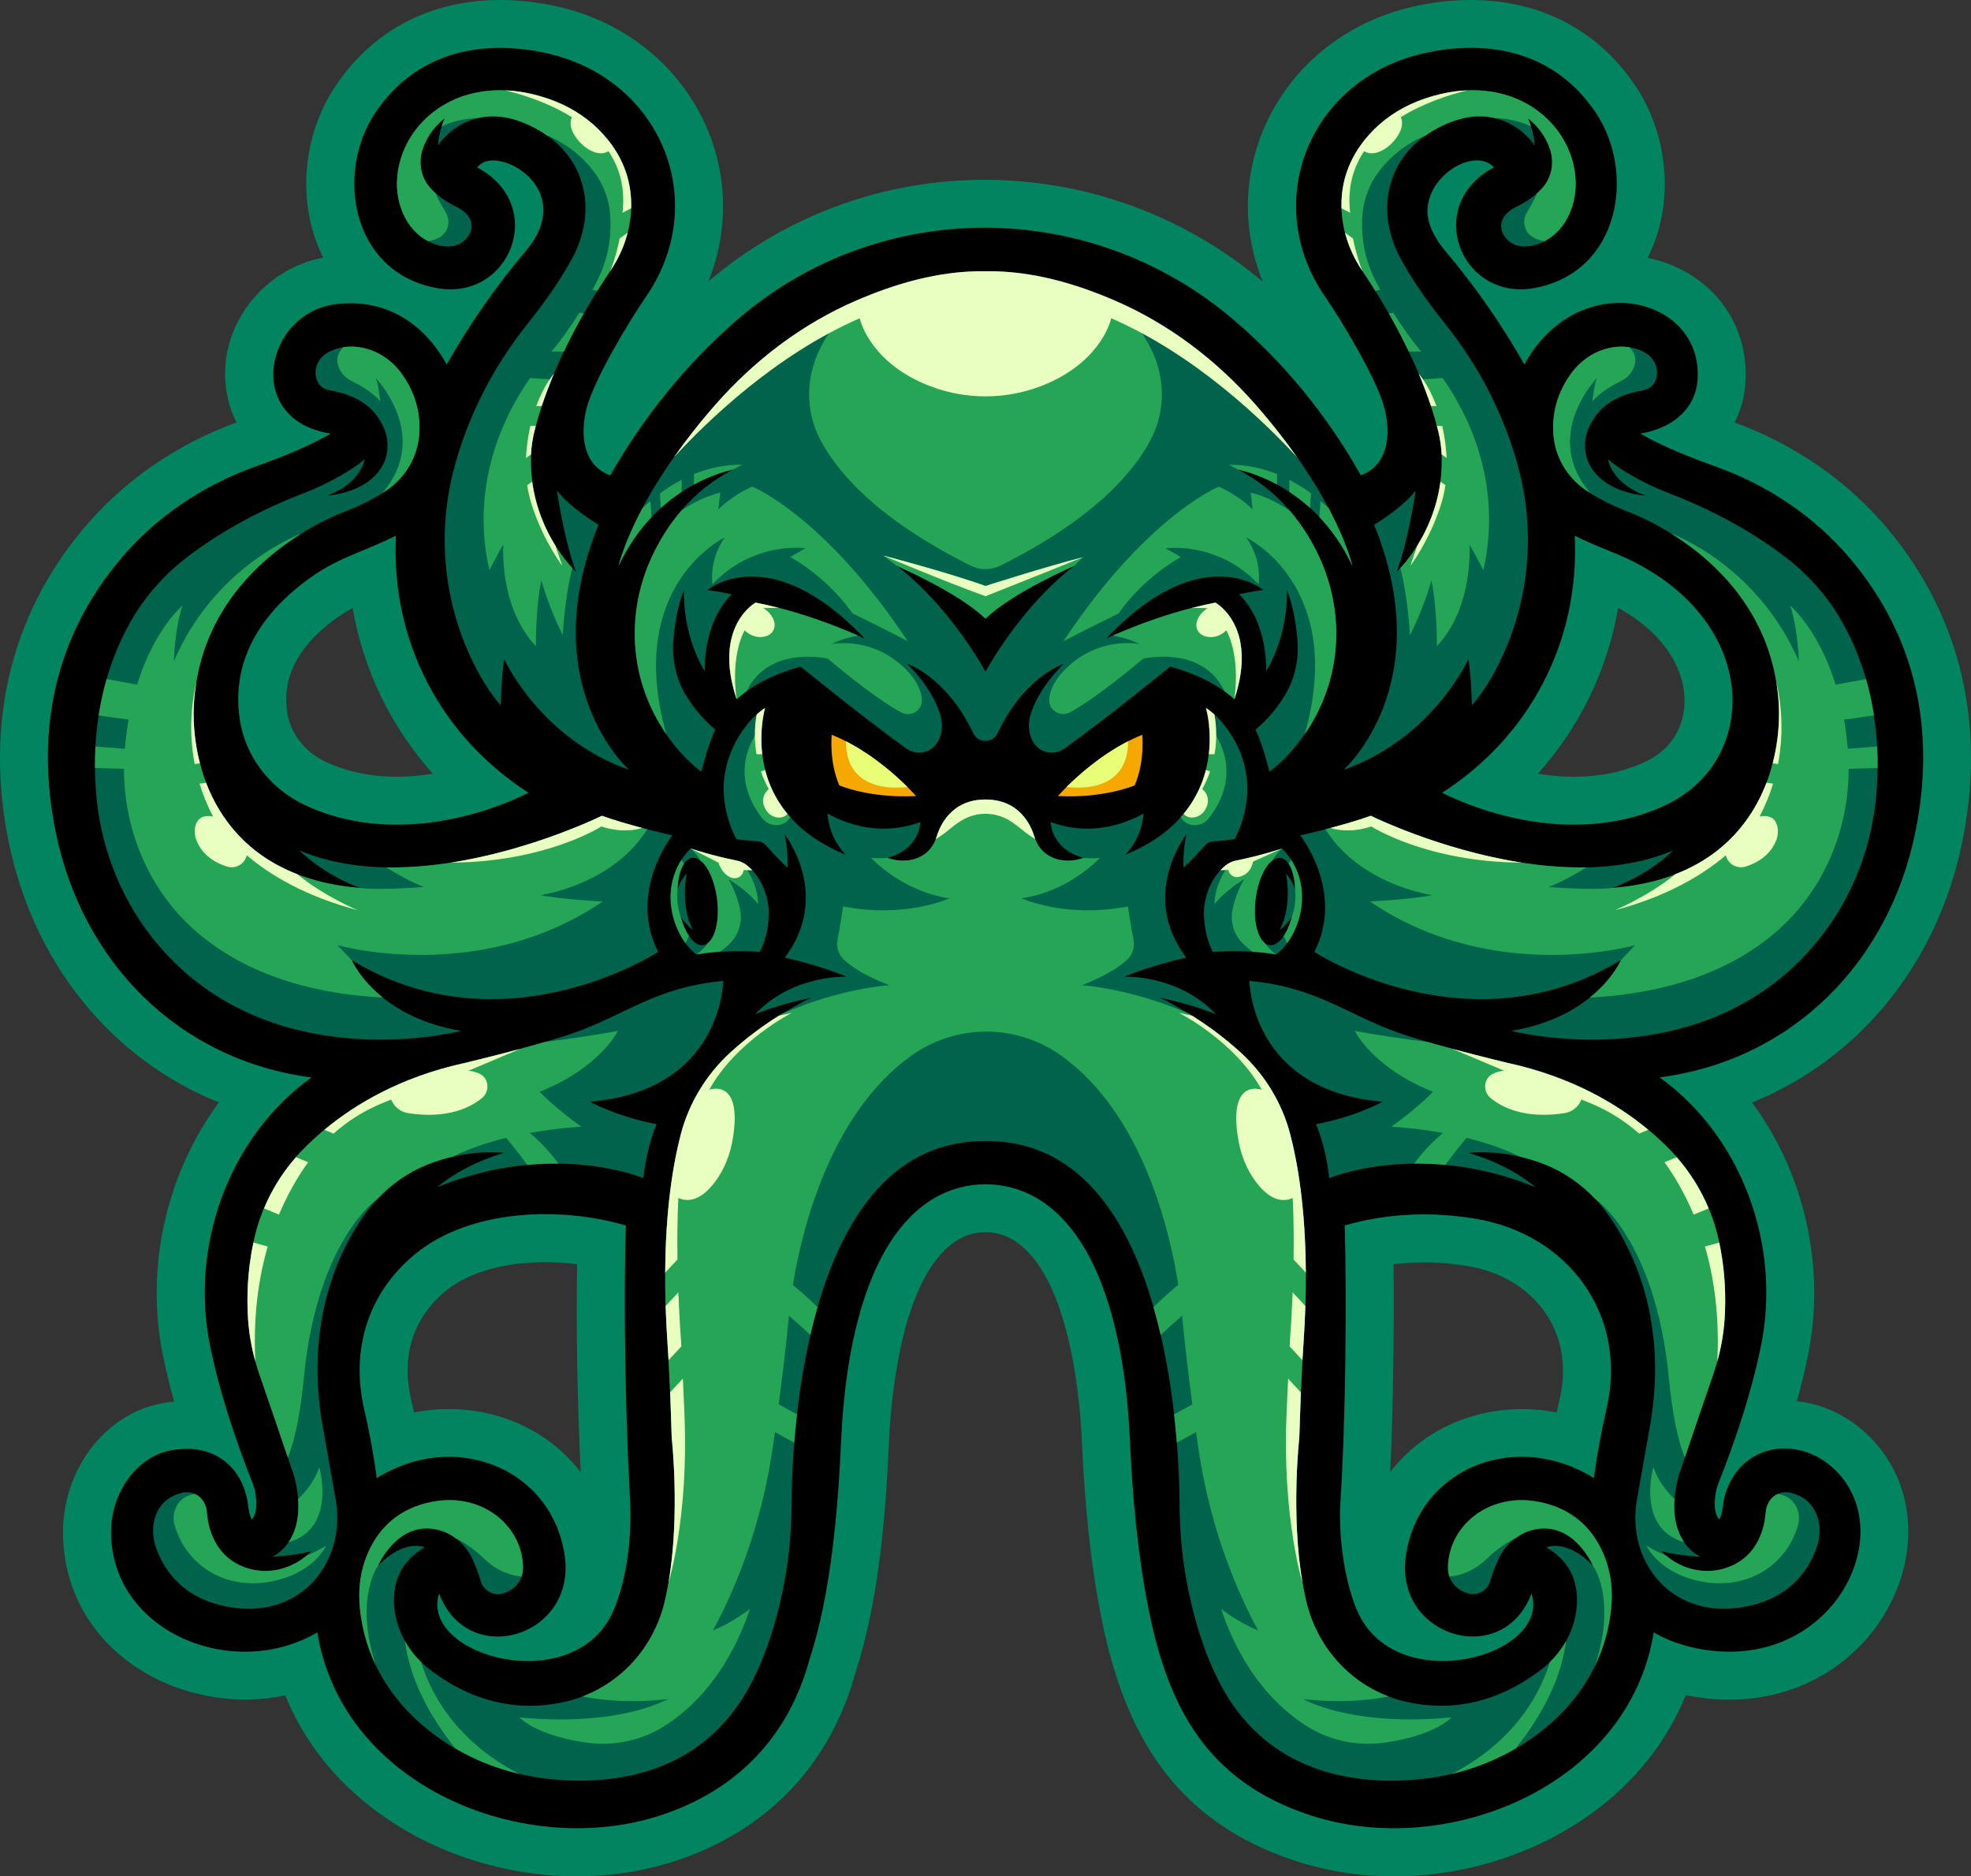 <?xml version="1.0" encoding="UTF-8"?><svg id="uuid-d27eaabf-8e87-4149-9a2d-2aa34b729b08" xmlns="http://www.w3.org/2000/svg" xmlns:xlink="http://www.w3.org/1999/xlink" viewBox="0 0 500 475.88"><rect x="0" y="0" width="500" height="475.88" fill="#333333" stroke="none"/><defs><clipPath id="uuid-c1e121a7-c49f-4c42-954d-ab932f9618f0"><rect x="-2805" y="2195" width="1510" height="510" style="fill:none;"/></clipPath><clipPath id="uuid-df54768d-c831-46e0-854f-061e91c7fdbf"><rect x="-2805" y="1927.23" width="1510" height="848.68" style="fill:none;"/></clipPath><clipPath id="uuid-6889f5fa-1f39-4ed2-9a11-da439c68c0b9"><rect x="-3252.16" y="1410.37" width="2404.33" height="1602.88" style="fill:none;"/></clipPath></defs><path d="M320.33,71.44c-12.1-29.86,6-63.27,39.57-70.07,21.55-4.37,42.21,1.53,54.9,20.29,3.08,4.56,5.24,9.71,6.43,15.08,2.24,10.1,.99,20.24-3.26,28.66,6.65,1.36,12.86,4.64,17.49,9.83,5.49,6.15,7.94,14.03,7.29,22.22-.28,3.57-1.23,6.82-2.71,9.71,14.96,5.46,28.41,14.6,38.69,26.8,19.17,22.76,24.96,50.66,19.06,79.56-6.22,30.48-25.77,54.95-53.33,66.1,13.38,18.1,18.74,41.91,14.17,64.22-.79,3.87-1.73,7.72-2.79,11.54,6.35,.68,12.69,3.47,17.98,8.55,4.31,4.14,7.39,9.28,9,15.04,3.63,12.99-.77,27.09-9.58,36.98-10.28,11.53-25.17,16.51-40.39,14.81-1.75-.2-3.49-.47-5.21-.83-14.83,36.83-61.43,54.34-98.94,42.07-30.45-9.97-43.42-31.9-49.36-61.93-2.9-14.67-4.21-29.71-4.89-44.64-.64-14.15-4.02-43.16-17.68-51.1-4.14-2.41-9.42-2.41-13.56,0-13.66,7.94-17.04,36.95-17.68,51.1-.87,19.31-2.6,40.66-8.6,59.09-6.52,23.41-22.57,39.92-45.65,47.47-37.49,12.27-84.05-5.21-98.91-42-26.59,5.56-56.28-11.42-56.39-41.29-.05-13.74,8.03-27.13,21.24-31.79l.2-.07,.58-.18,.2-.06c2.02-.56,4.01-.93,5.97-1.12-1.07-3.85-2.02-7.74-2.82-11.64-4.57-22.3,.79-46.11,14.17-64.22-27.55-11.14-47.1-35.61-53.32-66.1-5.9-28.9-.11-56.8,19.06-79.56,10.29-12.21,23.74-21.35,38.72-26.81-.86-1.71-1.55-3.55-2.04-5.53-4.17-16.71,7.63-33.2,24.04-36.28-6.84-13.68-5.31-31.06,3.22-43.67C97.89,2.9,118.55-3,140.1,1.37c33.54,6.79,51.64,40.16,39.6,70,40.57-34.55,99.97-34.19,140.63,.07h0ZM109.8,196.23c-10.58-11.82-17.63-26.31-20.35-42.02-2.17,1.19-4.32,2.58-6.45,4.35-6.91,5.72-11.5,12.76-10.16,22.01,.8,5.51,4.55,10.13,9.51,12.52,8.4,4.05,18.08,4.67,27.45,3.14h0Zm37.52,177.2c-.84-17.47-1.19-35.27-.92-52.79-11.51-1.48-24.98-.03-33.36,6.81-8.38,6.84-11.22,16.72-8.81,27.15,.28,1.21,.55,2.43,.81,3.64,16.09-3.19,32.61,2.49,42.28,15.18h0Zm205.35-.08c9.68-12.64,26.16-18.28,42.22-15.1,.26-1.22,.53-2.43,.81-3.65,3.89-16.84-6.63-30.69-23.33-33.49-6.18-1.04-12.6-1.25-18.86-.47,.1,7.95,.06,15.92-.04,23.86-.12,9.58-.32,19.24-.8,28.84h0Zm57.82-219.19c-2.71,15.73-9.76,30.25-20.36,42.08,9.37,1.53,19.05,.91,27.45-3.14,3.77-1.82,6.76-4.69,8.41-8.56,2.25-5.28,1.52-11.25-1-16.29-3.07-6.14-8.49-10.77-14.51-14.09h0Z" style="fill:#008560; fill-rule:evenodd;"/><path d="M154.8,120.58c8.52-14.85,19.24-28.24,32.22-39.47,36.2-31.31,89.58-30.97,125.9-.02,13.09,11.16,23.88,24.51,32.3,39.47,6.99-2.55,7.64-10.49,6.04-16.84-1.89-7.51-10.9-22.36-15.14-28.52-16.68-24.24-3.65-55.88,26.2-61.93,16.63-3.37,32.48,.49,42.41,15.19,10.27,15.18,6.34,40.32-15.18,44.54-18.88,3.7-28.71-20.91-10.55-30.56-5.42-5.78-19.54,3.64-16.44,14.06,.79,2.67,2.34,5.1,4.13,7.21,7.35,8.67,14.39,18.77,20.01,28.73,13.78-24.99,45.6-17.27,43.92,4.03-.62,7.85-7.18,12.36-14.53,13.49,5.94,3.42,12.89,6.13,19.31,8.43,13.16,4.72,25.01,12.68,34.03,23.39,16.84,19.99,21.65,43.83,16.45,69.29-6.7,32.82-30.98,57.75-64.87,62.19,21.05,15.15,30.89,42.84,25.71,68.11-2.44,11.92-6.45,23.84-10.91,35.14-.82,2.08-1.47,7.09,.35,8.85,.94-1.66,.78-3.8,1.35-5.86,3.78-13.57,18.72-15.62,27.9-6.81,16.5,15.84,.22,49.49-31.2,45.97-5.15-.58-10.23-2.03-14.69-4.64-6.34,39.13-52.62,57.67-87.03,46.41-26.39-8.64-36.23-27.51-41.21-52.73-2.76-13.97-4.03-28.63-4.67-42.83-.88-19.4-5.33-50.38-23.71-61.06-7.92-4.6-17.86-4.6-25.78,0-18.38,10.69-22.84,41.66-23.71,61.06-.8,17.61-2.53,39.17-8.09,56.13-5.4,19.67-18.52,33.12-37.79,39.43-34.41,11.26-80.69-7.28-87.03-46.41-21.46,12.56-52.24-.15-52.33-25.38-.03-8.95,5.16-17.47,13.13-20.28l.18-.06c11.51-3.18,20.28,2.89,21.52,13.91,.11,1,.35,2.24,.86,3.16,1.82-1.75,1.17-6.77,.35-8.85-4.47-11.3-8.47-23.22-10.91-35.14-5.18-25.28,4.66-52.96,25.71-68.11-33.88-4.44-58.17-29.37-64.87-62.19-5.2-25.46-.39-49.31,16.45-69.29,9.02-10.71,20.87-18.67,34.03-23.39,6.42-2.3,13.35-5.01,19.31-8.43-22.42-3.42-16.8-30.99,1.79-32.9,12.25-1.26,21.81,4.89,27.6,15.38,5.62-9.95,12.67-20.07,20.01-28.73,12.83-15.13-5.19-25.77-10.92-22.41-.48,.28-.96,.68-1.39,1.14,18.17,9.65,8.33,34.26-10.55,30.56-21.52-4.22-25.44-29.36-15.18-44.54,9.94-14.69,25.78-18.56,42.41-15.19,29.84,6.05,42.88,37.69,26.2,61.93-4.24,6.16-13.25,21.02-15.14,28.52-1.6,6.36-.95,14.31,6.05,16.84h0Zm-20.71,80.5c-22.22-14.29-34.97-38.41-33.65-65.23-9.65,4.85-15.83,5.58-25.2,13.34-10.28,8.51-16.4,19.58-14.44,33.13,1.38,9.51,7.65,17.58,16.26,21.73,17.79,8.57,39.61,5.51,57.03-2.97h0Zm24.69,109.74c-16.4-4.83-39.33-4.31-53.44,7.22-11.99,9.8-16.42,24.36-12.97,39.3,1.31,5.66,2.44,11.67,3.2,17.56,19.51-12.24,44.08-2.86,47.64,19.29,3.37,20.94-24.56,29.39-31.82,9.94-5.09,16.03,34.67,26.88,44.29,4.24,3.49-8.23,4.65-19.2,4.15-28.18-1.14-20.32-1.69-48.54-1.06-69.37h0Zm182.35,0c.58,19.24,.16,51.37-1.06,69.43-.62,8.62,.8,20.22,4.15,28.11,9.62,22.64,49.38,11.8,44.29-4.23-7.24,19.43-35.19,11.01-31.82-9.95,3.56-22.13,28.13-31.54,47.65-19.29,.77-5.89,1.89-11.9,3.2-17.56,5.51-23.83-9.65-44.27-33.16-48.22-10.99-1.84-22.52-1.45-33.24,1.7h0Zm58.34-174.97c1.32,26.82-11.43,50.94-33.65,65.23,17.42,8.48,39.24,11.54,57.03,2.97,24.41-11.77,23.67-48.85-13.54-63.88-3.02-1.22-6.59-2.68-9.84-4.31h0Z"/><path d="M250,170.32c-10.58-18.45-22.53-26.81-22.53-26.81,0,0,15.62,6.7,22.53,13.41,6.92-6.71,22.53-13.41,22.53-13.41,0,0-11.95,8.36-22.53,26.81h0Zm64.09-51.21s19.14,3.31,28.98,24.4c0,0-3.65-17.03-24.49-40.8-9.91-11.31-22.02-20.55-35.83-26.5-9.31-4.01-20.57-7.58-32.75-7.42-12.19-.16-23.44,3.41-32.75,7.42-13.8,5.95-25.92,15.19-35.83,26.5-20.84,23.78-24.49,40.8-24.49,40.8,9.84-21.08,28.98-24.4,28.98-24.4-10.56,5.44-16.78,14.11-20.4,21.77-5.55,11.72-6.04,25.19-.99,37.13,5.11,12.07,13.4,17.7,13.4,17.7,0,0,1.73-7.02,3.56-10.67,0,0-4.18-3.16-7.55-8.82-2.51-4.23-3.53-9.18-3.09-14.08,.34-3.71,1.07-8.5,2.66-12.48,0,0-.58,10.96,5.29,20.57,0,0-.67-12.01,6.83-19.51,0,0-2.79-.67-6.15-1.06,0,0,15.67-13.26,39.89,12.3,0,0-12.88-6.25-27.68-9.13,0,0-10.96,5.96-4.81,24.51,0,0,5.19-5.29,16.24-8.27,0,0,15.26,12.45,26.67,20.69,1.53,1.1,3.52,1.48,5.28,.81,1.39-.53,2.8-1.67,3.52-4.01,.56-1.82,.44-3.78-.14-5.6-.88-2.76-3.02-7.3-8.26-12.55,0,0,9.77,3.01,16.73,17.57,1.23,2.58,4.91,2.58,6.14,0,6.96-14.56,16.73-17.57,16.73-17.57-5.24,5.25-7.38,9.79-8.26,12.55-.58,1.82-.7,3.77-.14,5.6,.72,2.35,2.14,3.48,3.53,4.01,1.76,.67,3.75,.3,5.28-.81,11.42-8.24,26.68-20.69,26.68-20.69,11.05,2.98,16.24,8.27,16.24,8.27,6.15-18.55-4.81-24.51-4.81-24.51-14.8,2.88-27.68,9.13-27.68,9.13,24.22-25.57,39.89-12.3,39.89-12.3-3.36,.38-6.15,1.06-6.15,1.06,7.5,7.5,6.82,19.51,6.82,19.51,5.86-9.61,5.29-20.57,5.29-20.57,1.59,3.97,2.32,8.77,2.65,12.48,.44,4.9-.57,9.85-3.09,14.08-3.37,5.66-7.55,8.82-7.55,8.82,1.83,3.65,3.56,10.67,3.56,10.67,0,0,8.3-5.62,13.4-17.7,5.05-11.94,4.56-25.41-.98-37.13-3.63-7.67-9.84-16.34-20.4-21.77h0Z" style="fill:#00634b;"/><path d="M178.36,239.71c-2.22,.28-4.51-2.79-5.69-7.25,1.49,2.26,3.09,3.4,3.09,3.4-3.32-6.6-1.55-14.27-1.55-14.27-1.21,1.17-1.93,2.77-2.33,4.01,.13-4.41,1.57-7.75,3.73-8.02,2.72-.34,5.55,4.34,6.31,10.45,.76,6.11-.83,11.34-3.55,11.68h0Zm16.48-10.53c-.95-5.4-3.61-8.33-5.32-9.7-.77-.62-1.69-1.03-2.66-1.22-6.38-1.27-11.66-3.06-11.66-3.06-2.08,2.05-3.34,4.34-4.09,6.48-1.7,4.85-1.13,10.19,1.14,14.8,2.01,4.08,4.44,5.58,4.44,5.58,8.36-1.38,16.08-.63,16.08-.63,1.93-3.7,2.24-7.77,2.26-9.87,0-.79-.05-1.59-.18-2.37h0Z" style="fill:#00634b;"/><path d="M170.57,211.87s-10.45-2.3-17.9-4.96c0,0-44.81,22.21-76.72,8.78,0,0,5.86,6.01,15.39,9.51-36.17-2.85-43.54-31.46-42.05-48.24,2.83-31.95,32.14-44.86,37.95-47.11,1.2-.47,2.39-.95,3.57-1.48,3.15-1.43,5.61-2.86,7.51-4.18,4.6-3.2,7.55-8.25,8.02-13.84,.58-6.93-2.03-12.25-4.49-15.62-2.4-3.29-5.89-5.69-9.87-6.5-3.83-.78-6.73,.05-8.63,1.05-2.08,1.09-3.47,3.26-3.28,5.6,.24,3.02,2.21,3.85,3.54,4.1,8.17,1.51,11.23,4.93,13.13,8.25,2.03,3.54,2.17,7.9,0,11.36-4.18,6.67-13.7,7.09-13.7,7.09,8.62-3.15,9.48-9.24,9.48-9.24-1.52,1.36-3.58,2.71-5.62,3.91-3.23,1.89-6.62,3.5-10.11,4.84-13.18,5.05-22.78,11.16-28.87,15.76-5.94,4.48-10.98,10.05-14.67,16.51-8.86,15.51-9.84,31.98-8.85,43.9,1.09,13.16,5.91,25.82,14.04,36.22,28.83,36.88,78.56,23.87,78.56,23.87-21.74-3.6-27.79-17.94-27.79-17.94,38.74,23.41,77.76-2.08,77.76-2.08-7.78-15.27,3.6-29.56,3.6-29.56h0Z" style="fill:#00634b;"/><path d="M183.46,248.79s-.14,27.79-33.78,30.64c0,0,6.56,3.71,16.89,5.7,0,0-2.49,5.42-3.35,13.68,0,0-22.95-9.69-52.3,2.28,0,0,6.13-5.56,16.96-8.69,0,0-8.94-1.24-19.43,2.96-6.67,2.67-12.32,7.36-16.39,13.28-6.25,9.09-14.36,26.32-10.5,51.32,0,0,1.79,10.18,3.59,20.33,.9,5.08,.36,10.35-1.81,15.02-1.62,3.5-4.29,7.12-8.69,9.7-4.14,2.43-8.99,3.32-13.77,2.92-6.67-.56-16.73-3.4-21.12-14.89-.95-2.49-1.24-5.22-.54-7.79,.73-2.67,2.57-5.6,7.02-6.66,1.87-.44,3.88,.21,5.05,1.74,.02,.03,.04,.05,.06,.08,.72,.97,1.1,2.15,1.18,3.35,.18,2.7,1.44,11.16,10.2,13.96,4.01,1.28,8.42,.79,12.13-1.21,1.43-.77,2.9-1.79,4.05-3.08,0,0-3.77,1.08-9.86,1.41,0,0,9.96-4.09,5.53-20.58,0,0-4.83-14.32-8.71-25.54-1.59-4.6-2.61-9.37-2.93-14.22-.37-5.63-.21-13.21,1.81-21.3,1.99-7.98,6.04-15.32,11.74-21.26,7.3-7.6,20.34-17.63,41.02-22.25,0,0,18.53-4.39,27.88-7.66,13.51-4.72,20.92-11.67,38.08-13.24h0Z" style="fill:#00634b;"/><path d="M135.6,109.24c1.58-6.44,6.33-21.45,19.24-40.56,2.58-3.82,4.34-8.17,5-12.74,.88-6.18,.05-14.22-6.72-21.77-3.31-3.7-7.49-6.54-12.09-8.39-5.36-2.14-13.64-4.23-22.3-1.79-8.59,2.42-15.47,9.11-17.47,17.81-.84,3.68-.9,7.97,1.01,12.38,1.71,3.95,5.01,7.1,9.21,8.07,2.56,.6,5.41,.37,7.35-2.41,1.18-1.69,.99-4.02-.44-5.5-.27-.28-.58-.56-.95-.86-.58-.46-1.23-.83-1.9-1.15-1.46-.7-4.63-2.43-6.81-5.19-2.07-2.63-2.56-6.18-1.49-9.35,.78-2.31,2.36-5.27,5.58-7.8,0,0-1.45,3.1-1.73,6.91,0,0,8.76-13.77,25.83-3.75,4.15,2.44,7.61,5.96,9.59,10.34,2.17,4.8,3.37,11.74-.51,20.35,0,0-3.28,7.17-11.7,17.68-4.77,5.95-8.98,12.36-12.33,19.22-2.72,5.57-5.37,12.18-7.17,19.6-3.81,15.75-2.09,32.27,4.86,46.91,1.94,4.08,4.35,8.16,7.34,11.62,0,0,.26-7.89,.91-11.7,0,0,9.03,20.1,31.7,28.1,0,0-24.32-21.43-7.77-62.18,0,0-7-4.11-10.55-8.66,0,0,1.67,11.88,4.78,20.54,0,0-11.95-11.01-11.38-29.35,.07-2.15,.4-4.29,.92-6.39h0Z" style="fill:#00634b;"/><path d="M318.51,228.04c.76-6.11,3.59-10.79,6.31-10.45,2.16,.27,3.6,3.61,3.73,8.02-.41-1.24-1.12-2.84-2.33-4.01,0,0,1.77,7.67-1.55,14.27,0,0,1.6-1.14,3.09-3.4-1.18,4.46-3.47,7.52-5.69,7.25-2.72-.34-4.31-5.57-3.55-11.68h0Zm-13.11,3.52c.02,2.11,.34,6.17,2.26,9.87,0,0,7.72-.75,16.08,.63,0,0,2.43-1.5,4.43-5.58,2.26-4.61,2.84-9.95,1.14-14.8-.75-2.15-2.01-4.44-4.09-6.48,0,0-5.28,1.79-11.66,3.06-.97,.19-1.88,.6-2.65,1.22-1.71,1.37-4.36,4.3-5.32,9.7-.14,.78-.19,1.58-.18,2.37h0Z" style="fill:#00634b;"/><path d="M329.85,211.87s10.45-2.3,17.89-4.96c0,0,44.81,22.21,76.72,8.78,0,0-5.86,6.01-15.39,9.51,36.17-2.85,43.54-31.46,42.05-48.24-2.83-31.95-32.14-44.86-37.95-47.11-1.2-.47-2.39-.95-3.57-1.48-3.15-1.43-5.61-2.86-7.51-4.18-4.6-3.2-7.55-8.26-8.02-13.84-.58-6.93,2.03-12.25,4.49-15.62,2.4-3.29,5.89-5.69,9.87-6.5,3.83-.78,6.73,.05,8.63,1.05,2.08,1.09,3.46,3.26,3.28,5.6-.24,3.02-2.21,3.85-3.54,4.1-8.17,1.51-11.23,4.93-13.13,8.25-2.03,3.54-2.17,7.9-.01,11.36,4.18,6.67,13.7,7.09,13.7,7.09-8.62-3.15-9.48-9.24-9.48-9.24,1.52,1.36,3.58,2.71,5.62,3.91,3.23,1.89,6.62,3.5,10.11,4.84,13.18,5.05,22.78,11.16,28.87,15.76,5.94,4.48,10.98,10.05,14.67,16.51,8.86,15.51,9.84,31.98,8.85,43.9-1.09,13.16-5.91,25.82-14.04,36.22-28.83,36.88-78.56,23.87-78.56,23.87,21.75-3.6,27.79-17.94,27.79-17.94-38.74,23.41-77.76-2.08-77.76-2.08,7.78-15.27-3.6-29.56-3.6-29.56h0Z" style="fill:#00634b;"/><path d="M316.96,248.79s.14,27.79,33.78,30.64c0,0-6.56,3.71-16.89,5.7,0,0,2.49,5.42,3.35,13.68,0,0,22.94-9.69,52.3,2.28,0,0-6.13-5.56-16.96-8.69,0,0,8.93-1.24,19.43,2.96,6.67,2.67,12.32,7.36,16.39,13.28,6.25,9.09,14.36,26.32,10.5,51.32,0,0-1.79,10.18-3.59,20.33-.9,5.08-.36,10.35,1.81,15.02,1.62,3.5,4.3,7.12,8.69,9.7,4.14,2.43,8.99,3.32,13.77,2.92,6.67-.56,16.73-3.4,21.12-14.89,.95-2.49,1.24-5.22,.54-7.79-.73-2.67-2.57-5.6-7.02-6.66-1.87-.44-3.87,.21-5.05,1.74l-.06,.08c-.72,.97-1.1,2.15-1.18,3.35-.18,2.7-1.44,11.16-10.2,13.96-4.01,1.28-8.42,.79-12.12-1.21-1.43-.77-2.9-1.79-4.05-3.08,0,0,3.77,1.08,9.86,1.41,0,0-9.96-4.09-5.53-20.58,0,0,4.83-14.32,8.71-25.54,1.59-4.6,2.61-9.37,2.93-14.22,.37-5.63,.21-13.21-1.81-21.3-1.99-7.98-6.04-15.32-11.74-21.26-7.3-7.6-20.34-17.63-41.02-22.25,0,0-18.53-4.39-27.88-7.66-13.51-4.72-20.92-11.67-38.08-13.24h0Z" style="fill:#00634b;"/><path d="M364.82,109.24c-1.59-6.44-6.33-21.45-19.24-40.56-2.58-3.82-4.34-8.17-5-12.74-.88-6.18-.05-14.22,6.72-21.77,3.31-3.7,7.49-6.54,12.09-8.39,5.36-2.14,13.64-4.23,22.3-1.79,8.59,2.42,15.47,9.11,17.47,17.81,.84,3.68,.9,7.97-1.01,12.38-1.71,3.95-5.01,7.1-9.21,8.07-2.56,.6-5.41,.37-7.35-2.41-1.18-1.69-.99-4.02,.44-5.5,.27-.28,.58-.56,.95-.86,.58-.46,1.23-.83,1.9-1.15,1.46-.7,4.63-2.43,6.81-5.19,2.07-2.63,2.56-6.18,1.49-9.35-.78-2.31-2.36-5.27-5.58-7.8,0,0,1.45,3.1,1.73,6.91,0,0-8.76-13.77-25.83-3.75-4.15,2.44-7.61,5.96-9.59,10.34-2.17,4.8-3.37,11.74,.51,20.35,0,0,3.28,7.17,11.7,17.68,4.77,5.95,8.98,12.36,12.33,19.22,2.72,5.57,5.37,12.18,7.17,19.6,3.81,15.75,2.09,32.27-4.86,46.91-1.93,4.08-4.35,8.16-7.34,11.62,0,0-.26-7.89-.91-11.7,0,0-9.03,20.1-31.7,28.1,0,0,24.32-21.43,7.77-62.18,0,0,7-4.11,10.55-8.66,0,0-1.67,11.88-4.78,20.54,0,0,11.95-11.01,11.38-29.35-.07-2.15-.4-4.29-.91-6.39h0Z" style="fill:#00634b;"/><path d="M406.93,394.52c-4.17-10.25-12.42-13.22-18.62-13.92-6.28-.7-12.66,1.45-16.83,6.21-3.55,4.06-4.13,8.42-4.16,10.62-.01,.92,.1,1.85,.45,2.7,.94,2.32,2.82,3.46,4.66,4.01,2.41,.72,4.92-.73,5.61-3.14,.58-2.03,1.34-3.92,2.06-5.5,1.7-3.73,4.93-6.62,8.93-7.54,10.19-2.35,15.06,9.14,15.06,9.14-6.71-6.99-11.83-4.66-11.83-4.66,6.86,3.96,8.2,10.01,7.7,15.3-.59,6.28-4.03,11.91-9.04,15.74-13.13,10.02-25.67,10.26-34.99,7.95-12.26-3.04-21.59-12.84-24.53-25.13-4.43-18.48-1.81-41.62-1.81-41.62,.36-11.37,.59-17.03,1.09-24.34,1.73-25.67-.78-42.59-3.38-52.6-2.08-8.02-6.49-15.22-12.6-20.81-9.97-9.11-20.52-13.89-20.52-13.89,9.37,1.96,14.28,4.22,14.28,4.22-9.55-10.18-23.28-9.55-23.28-9.55,8.18-3.27,15.74-4.83,15.74-4.83-12.07-16.09,.1-31.32,.1-31.32-1.05,4.02-.77,8.52-.77,8.52,1.64-1.5,4.34-4.43,5.62-5.83,.45-.5,1.08-.8,1.75-.85,2.83-.21,5.57-.55,5.57-.55,1.89-3.52,2.73-7.08,3.07-10.04,.54-4.61-.29-9.3-2.29-13.48-3.41-7.13-8.07-9.77-8.07-9.77,0,0,7.75,25.67-20.5,37.26,0,0,4.22-3.83,4.7-10.54,0,0-10.73,6.99-23.56,2.2,0,0,0,6.87,8.33,9.09,0,0-5.22,2.11-9.45-.98-1.45-1.06-2.49-2.62-3-4.35-.84-2.8-3.72-9.46-12.41-9.46s-11.57,6.66-12.41,9.46c-.52,1.73-1.55,3.29-3.01,4.35-4.23,3.09-9.45,.98-9.45,.98,8.33-2.22,8.33-9.09,8.33-9.09-12.84,4.79-23.56-2.2-23.56-2.2,.48,6.71,4.7,10.54,4.7,10.54-28.25-11.59-20.5-37.26-20.5-37.26,0,0-4.66,2.63-8.07,9.77-2,4.19-2.82,8.87-2.29,13.48,.34,2.96,1.19,6.52,3.07,10.04,0,0,2.74,.34,5.57,.55,.67,.05,1.29,.35,1.75,.85,1.27,1.4,3.98,4.33,5.62,5.83,0,0,.29-4.5-.77-8.52,0,0,12.17,15.23,.1,31.32,0,0,7.55,1.55,15.73,4.83,0,0-13.73-.64-23.28,9.55,0,0,4.91-2.26,14.28-4.22,0,0-10.56,4.78-20.52,13.89-6.11,5.59-10.52,12.8-12.6,20.81-2.6,10.01-5.11,26.93-3.38,52.6,.49,7.31,.73,12.97,1.09,24.34,0,0,2.62,23.14-1.81,41.62-2.94,12.29-12.27,22.08-24.53,25.13-9.32,2.31-21.86,2.07-34.99-7.95-5.01-3.82-8.44-9.46-9.04-15.74-.5-5.28,.84-11.34,7.7-15.3,0,0-5.12-2.33-11.83,4.66,0,0,4.88-11.48,15.06-9.14,4,.92,7.23,3.81,8.93,7.54,.72,1.57,1.47,3.46,2.05,5.5,.69,2.41,3.21,3.86,5.62,3.14,1.84-.55,3.72-1.69,4.66-4.01,.35-.85,.46-1.78,.45-2.7-.03-2.2-.61-6.56-4.16-10.62-4.16-4.76-10.54-6.91-16.83-6.21-6.2,.69-14.45,3.67-18.62,13.92-1.52,3.75-2.12,7.83-1.88,11.87,.48,8.14,3.83,22.96,20.28,34.5,8.19,5.75,17.79,9.22,27.75,10.29,15.71,1.69,40.3-.44,52.47-26.5,0,0,5.49-10.59,7.99-27.62,.77-5.24,1.1-10.53,1.13-15.83,.1-16.29,3.03-92.19,49.21-91.83,46.17-.36,49.11,75.54,49.21,91.83,.03,5.3,.36,10.59,1.13,15.83,2.5,17.03,7.99,27.62,7.99,27.62,12.17,26.06,36.76,28.19,52.47,26.5,9.95-1.07,19.55-4.54,27.75-10.29,16.45-11.54,19.79-26.36,20.28-34.5,.24-4.04-.36-8.12-1.88-11.87h0Z" style="fill:#00634b;"/><path d="M212.91,199.18s7.57,3.33,19.47,2.72c0,0-9.28-10.7-21.39-15.54,0,0-.71,6.76,1.92,12.81h0Z" style="fill:#f5a800;"/><path d="M287.85,199.18s-7.57,3.33-19.47,2.72c0,0,9.28-10.7,21.39-15.54,0,0,.71,6.76-1.92,12.81h0Z" style="fill:#f5a800;"/><path d="M214.6,188.01c-.01,12.29,11.45,12.08,15.59,11.59-2.94-2.93-8.62-8.03-15.59-11.59h0Z" style="fill:#e9fe77;"/><path d="M286.16,188.01c.01,12.29-11.45,12.08-15.59,11.59,2.94-2.93,8.62-8.03,15.59-11.59h0Z" style="fill:#e9fe77;"/><path d="M142.75,161.06s.51-9.63,2.44-16.98c-2.75-2.96-10.98-13.15-10.5-28.45,.07-2.15,.4-4.29,.92-6.39,.69-2.82,1.99-7.28,4.32-13.01l-5.47-.35c-6.33,9.05-15.32,26.63-10.32,48.73,0,0,2.5-4.88,3.55-6.48,0,0-1.22,15.68,8.25,25.76,0,0-.11-9.64,1.39-16.67,0,0,1.83,6.76,5.43,13.85h0Z" style="fill:#24a656;"/><path d="M108.56,61.17c1.04-.13,2.17-.46,3.23-1.16,1.89-1.26,2.49-3.76,1.47-5.78-.23-.46-.5-.95-.82-1.46-.78-1.25-1.42-2.55-1.93-3.73-.63-.56-1.24-1.19-1.79-1.89-2.07-2.63-2.56-6.18-1.49-9.35,.78-2.31,2.36-5.27,5.58-7.8,0,0-.37,.79-.77,2.06,1.58-.76,4.81-2,9.07-2.09,4.06-.99,9.33-.61,15.8,3.19,.66,.39,1.29,.81,1.91,1.25h.03s6.76,2.42,11.79,9.1c2.42,3.21,3.88,7.05,4.16,11.06,.13,1.8,.13,3.98-.17,6.46-.42,3.55-1.53,6.98-3.14,10.17-.36,.71-.77,1.5-1.22,2.34l1.26,.22c1.04-1.67,2.13-3.36,3.3-5.09,2.58-3.82,4.34-8.17,5-12.74,.88-6.18,.05-14.22-6.72-21.77-3.31-3.7-7.49-6.54-12.09-8.39-5.36-2.14-13.64-4.23-22.3-1.79-8.59,2.42-15.47,9.11-17.47,17.81-.84,3.68-.9,7.97,1.01,12.38,1.29,2.98,3.49,5.51,6.3,6.98h0Z" style="fill:#24a656;"/><path d="M146.96,79.3c-1.98,3.2-4.36,6.66-7.08,9.87,0,0,1.61-.03,3.16-.01,1.43-3.01,3.1-6.23,5.06-9.67l-1.14-.2h0Z" style="fill:#24a656;"/><path d="M152.9,228.65s-11.34-.61-15.75-1.64c0,0,18.11-2.47,27.04-16.68-3.51-.9-7.87-2.12-11.51-3.42,0,0-27.46,13.61-54.7,13.08,2.61,1.62,6.22,3.69,9.58,4.97,0,0-10.82,.89-16.22,.24-36.17-2.85-43.54-31.46-42.05-48.24,1.95-21.97,16.41-34.93,27.15-41.62-.02,0-21.81,7.85-32.35,32.4,0,0,.23-8.34,2.2-14.14,0,0-7.11,5.87-11.52,20.04l-7.72-1.41c-.9,3.12-1.55,6.21-2.01,9.23l7.59,1.06c-.41,2.31-.73,4.77-.96,7.39l-7.45-.57c-.1,1.86-.13,3.67-.12,5.43l7.36,.23c0,15.8,6.47,31.09,18.54,41.46,9.75,8.38,24.61,15.35,47.12,16.55-5.89-4.73-7.92-9.52-7.92-9.52l-3.58-3.77s35.92,10.28,67.28-11.08h0Z" style="fill:#24a656;"/><path d="M85.77,92.71c.51,1.75,1.82,3.13,3.45,3.93,1.96,.96,5.18,2.77,7.25,5.14,0,0-.46-4.28-1.16-5.91,0,0,14.17,14.59,1.7,29.16,.46-.29,.9-.58,1.31-.87,4.6-3.2,7.55-8.25,8.02-13.84,.58-6.93-2.03-12.25-4.49-15.62-2.4-3.29-5.89-5.69-9.87-6.5-1.84-.38-3.46-.37-4.86-.16-1.11,1.03-1.96,2.55-1.34,4.66h0Z" style="fill:#24a656;"/><path d="M117.5,269.68c-20.68,4.62-33.71,14.65-41.02,22.25-5.7,5.93-9.75,13.27-11.74,21.26-2.02,8.1-2.18,15.67-1.81,21.3,.32,4.85,1.34,9.63,2.93,14.22,2.51,7.26,5.42,15.82,7.16,20.96,2.7-6.83,3.6-15.74,4.14-20.98,3.52-34.38,18.51-44.54,18.51-44.54h0c3.57-3.8,7.9-6.84,12.78-8.8,2.25-.9,4.41-1.54,6.44-2,4.2-2.1,8.95-3.64,13.5-4.75,2,2.32,4.18,5.21,5.36,6.84,2.81-.26,5.46-.35,7.95-.32-2.77-3.74-5.81-6.53-7.28-7.78,7.37-1.32,13.07-1.57,13.07-1.57-6.87-4.89-10.58-8.86-10.58-8.86,15.47-6.21,19.83-15.47,19.83-15.47-4.71,.95-11.98,1.99-18.54,2.84-9.41,2.73-20.71,5.41-20.71,5.41h0Z" style="fill:#24a656;"/><path d="M74.84,396.52c-3.71,2-8.11,2.49-12.13,1.21-8.76-2.79-10.02-11.26-10.2-13.96-.08-1.2-.46-2.38-1.18-3.35-.02-.03-.04-.05-.06-.08-.49-.64-1.13-1.11-1.83-1.43-2.33,.31-3.69,1.52-4.48,2.8-.98,1.59-1.15,3.57-.6,5.35,1.69,5.53,4.97,8.99,8.24,11.15,4.62,3.04,10.3,3.94,15.75,2.98,11.3-1.99,14.38-9.18,14.38-9.18-1.71,1.07-3.4,1.88-4.92,2.49-.93,.8-1.95,1.48-2.96,2.03h0Z" style="fill:#24a656;"/><path d="M80.99,372.1c-1.22,3.58-3.42,6.26-5.37,8.08,.41,5.22-.89,8.72-2.44,10.98,12.33-3.56,7.81-19.05,7.81-19.05h0Z" style="fill:#24a656;"/><path d="M186.86,218.26c-6.38-1.27-11.66-3.06-11.66-3.06,0,0,1.32,1.09,2.44,3.02,1.97,1.47,3.7,5.24,4.27,9.81,.63,5.04-.35,9.47-2.23,11.06-.68,.92-1.68,2.04-3,2.96,2.06-.34,4.08-.55,5.96-.67,.78-.54,1.69-1.26,2.59-2.18,2.26-2.29,3.19-5.59,2.48-8.73-.5-2.2-1.38-4.95-2.9-7.49,0,0,4.89,2.88,7.52,6.38,0,0,.19-5.45-4.3-10.76-.38-.15-.77-.28-1.17-.36h0Z" style="fill:#24a656;"/><path d="M173.89,239.23c.28-.61,.63-1.31,.9-1.82-.86-1.26-1.6-2.96-2.12-4.94-1.27-3.46-.79-6.86-.79-6.86,.08-2.77,.68-5.12,1.65-6.55-.26-.38-.49-.71-.67-.96-.77,1.2-1.34,2.41-1.75,3.59-1.7,4.85-1.13,10.19,1.14,14.8,.54,1.09,1.11,2,1.65,2.74h0Z" style="fill:#24a656;"/><path d="M357.68,161.06s-.51-9.63-2.44-16.98c2.75-2.96,10.98-13.15,10.5-28.45-.07-2.15-.4-4.29-.91-6.39-.69-2.82-1.99-7.28-4.32-13.01l5.47-.35c6.33,9.05,15.32,26.63,10.32,48.73,0,0-2.5-4.88-3.55-6.48,0,0,1.22,15.68-8.25,25.76,0,0,.11-9.64-1.38-16.67,0,0-1.83,6.76-5.43,13.85h0Z" style="fill:#24a656;"/><path d="M391.86,61.17c-1.04-.13-2.17-.46-3.23-1.16-1.89-1.26-2.49-3.76-1.47-5.78,.23-.46,.5-.95,.82-1.46,.78-1.25,1.42-2.55,1.93-3.73,.63-.56,1.24-1.19,1.79-1.89,2.07-2.63,2.56-6.18,1.49-9.35-.78-2.31-2.36-5.27-5.58-7.8,0,0,.37,.79,.77,2.06-1.58-.76-4.81-2-9.07-2.09-4.06-.99-9.33-.61-15.8,3.19-.66,.39-1.29,.81-1.91,1.25h-.03s-6.76,2.42-11.79,9.1c-2.42,3.21-3.88,7.05-4.16,11.06-.13,1.8-.12,3.98,.17,6.46,.42,3.55,1.53,6.98,3.14,10.17,.36,.71,.77,1.5,1.22,2.34l-1.26,.22c-1.04-1.67-2.13-3.36-3.3-5.09-2.58-3.82-4.34-8.17-5-12.74-.88-6.18-.05-14.22,6.72-21.77,3.31-3.7,7.49-6.54,12.09-8.39,5.36-2.14,13.64-4.23,22.3-1.79,8.59,2.42,15.47,9.11,17.47,17.81,.84,3.68,.9,7.97-1.01,12.38-1.29,2.98-3.49,5.51-6.3,6.98h0Z" style="fill:#24a656;"/><path d="M353.46,79.3c1.98,3.2,4.36,6.66,7.08,9.87,0,0-1.61-.03-3.17-.01-1.43-3.01-3.1-6.23-5.06-9.67l1.14-.2h0Z" style="fill:#24a656;"/><path d="M347.52,228.65s11.34-.61,15.75-1.64c0,0-18.11-2.47-27.04-16.68,3.51-.9,7.87-2.12,11.51-3.42,0,0,27.46,13.61,54.7,13.08-2.61,1.62-6.22,3.69-9.58,4.97,0,0,10.82,.89,16.22,.24,36.17-2.85,43.54-31.46,42.05-48.24-1.95-21.97-16.41-34.93-27.15-41.62,.02,0,21.81,7.85,32.35,32.4,0,0-.23-8.34-2.2-14.14,0,0,7.11,5.87,11.52,20.04l7.72-1.41c.9,3.12,1.55,6.21,2.01,9.23l-7.59,1.06c.41,2.31,.73,4.77,.96,7.39l7.45-.57c.1,1.86,.13,3.67,.12,5.43l-7.36,.23c0,15.8-6.47,31.09-18.54,41.46-9.75,8.38-24.61,15.35-47.12,16.55,5.89-4.73,7.92-9.52,7.92-9.52l3.58-3.77s-35.92,10.28-67.28-11.08h0Z" style="fill:#24a656;"/><path d="M414.65,92.71c-.51,1.75-1.82,3.13-3.45,3.93-1.96,.96-5.18,2.77-7.25,5.14,0,0,.46-4.28,1.16-5.91,0,0-14.17,14.59-1.7,29.16-.46-.29-.9-.58-1.31-.86-4.6-3.2-7.55-8.26-8.02-13.84-.58-6.93,2.03-12.25,4.49-15.62,2.4-3.29,5.89-5.69,9.87-6.5,1.84-.38,3.46-.37,4.86-.16,1.11,1.03,1.96,2.55,1.34,4.66h0Z" style="fill:#24a656;"/><path d="M382.92,269.68c20.68,4.62,33.71,14.65,41.02,22.25,5.7,5.93,9.75,13.27,11.74,21.26,2.02,8.1,2.18,15.67,1.81,21.3-.32,4.85-1.34,9.63-2.93,14.22-2.51,7.26-5.42,15.82-7.16,20.96-2.7-6.83-3.6-15.74-4.14-20.98-3.52-34.38-18.51-44.54-18.51-44.54h0c-3.57-3.8-7.9-6.84-12.78-8.8-2.24-.9-4.41-1.54-6.44-2-4.2-2.1-8.95-3.64-13.5-4.75-2,2.32-4.18,5.21-5.36,6.84-2.81-.26-5.46-.35-7.95-.32,2.77-3.74,5.81-6.53,7.28-7.78-7.37-1.32-13.07-1.57-13.07-1.57,6.88-4.89,10.58-8.86,10.58-8.86-15.47-6.21-19.83-15.47-19.83-15.47,4.71,.95,11.98,1.99,18.54,2.84,9.41,2.73,20.71,5.41,20.71,5.41h0Z" style="fill:#24a656;"/><path d="M425.58,396.52c3.7,2,8.11,2.49,12.12,1.21,8.76-2.79,10.02-11.26,10.2-13.96,.08-1.2,.46-2.38,1.18-3.35l.06-.08c.49-.64,1.13-1.11,1.83-1.43,2.33,.31,3.69,1.52,4.48,2.8,.98,1.59,1.15,3.57,.6,5.35-1.69,5.53-4.97,8.99-8.24,11.15-4.62,3.04-10.3,3.94-15.74,2.98-11.3-1.99-14.38-9.18-14.38-9.18,1.71,1.07,3.4,1.88,4.92,2.49,.92,.8,1.95,1.48,2.96,2.03h0Z" style="fill:#24a656;"/><path d="M419.43,372.1c1.22,3.58,3.42,6.26,5.37,8.08-.41,5.22,.89,8.72,2.44,10.98-12.33-3.56-7.81-19.05-7.81-19.05h0Z" style="fill:#24a656;"/><path d="M313.56,218.26c6.38-1.27,11.66-3.06,11.66-3.06,0,0-1.32,1.09-2.44,3.02-1.97,1.47-3.7,5.24-4.27,9.81-.63,5.04,.34,9.47,2.23,11.06,.68,.92,1.68,2.04,3,2.96-2.06-.34-4.08-.55-5.96-.67-.78-.54-1.69-1.26-2.59-2.18-2.26-2.29-3.19-5.59-2.48-8.73,.5-2.2,1.38-4.95,2.9-7.49,0,0-4.89,2.88-7.52,6.38,0,0-.19-5.45,4.3-10.76,.38-.15,.77-.28,1.17-.36h0Z" style="fill:#24a656;"/><path d="M326.53,239.23c-.28-.61-.63-1.31-.9-1.82,.86-1.26,1.6-2.96,2.12-4.94,1.27-3.46,.79-6.86,.79-6.86-.08-2.77-.68-5.12-1.65-6.55,.26-.38,.49-.71,.67-.96,.77,1.2,1.33,2.41,1.75,3.59,1.7,4.85,1.13,10.19-1.14,14.8-.54,1.09-1.11,2-1.65,2.74h0Z" style="fill:#24a656;"/><path d="M292,88.51c-2.3-4.63-4.74-7.29-4.74-7.29l-24.48-7.95-44.06,4.61-5.99,3.33s-2.44,2.65-4.74,7.29c-3.57,7.19-3.7,15.63-.03,22.77,4.45,8.64,14.73,20.42,38.25,32.19,2.38,1.19,5.2,1.19,7.58,0,23.52-11.78,33.8-23.55,38.25-32.19,3.67-7.14,3.54-15.57-.03-22.77h0Z" style="fill:#24a656;"/><path d="M250,148.62c-9.98-3.57-25.92-7.71-25.92-7.71l3.38,2.6s15.62,6.7,22.53,13.41c6.92-6.71,22.53-13.41,22.53-13.41l2.24-2.2c-9.09,2.3-24.77,7.31-24.77,7.31h0Z" style="fill:#24a656;"/><path d="M308.33,152.84c-11.64,2.27-22.09,6.61-26.02,8.37,1.2,.2,4.23,.81,6.79,2.14,0,0-11.18-2.39-19.94,7.54-1.09,1.23-1.96,2.65-2.5,4.2-.26,.74-.47,1.57-.5,2.38-.13,2.72,2.87,4.49,5.26,3.2,2.73-1.48,8.42-5.09,18.59-13.62,0,0,14.96-3.55,20.6,8.24,1.69,1.2,2.54,2.05,2.54,2.05,6.15-18.55-4.81-24.51-4.81-24.51h0Z" style="fill:#24a656;"/><path d="M327.08,124.76c1.71,1.13,3.49,2.48,5.25,4.07l.26-3.68c-1.63-1.21-3.48-2.4-5.52-3.46v3.07h0Z" style="fill:#24a656;"/><path d="M327.21,129.55c-2.59-1.79-5.95-3.62-9.93-4.61l.5,4.27s-3.26-3.41-8.6-5.78c0,0-18.31,7.41-39.43,39.21,0,0,8.3-4.3,14.01-7.04,0,0,5.48-8.45,15.79-14.31l-3.85-2.22s13.12-1.93,23.57,9.12c0,0,1.04-6-3.11-11.86,0,0,25.52,12.09,14.82,49.93,1.59-2.31,3.16-5.04,4.51-8.23,5.05-11.94,4.56-25.41-.98-37.13-1.75-3.71-4.12-7.65-7.28-11.34h0Z" style="fill:#24a656;"/><path d="M337.04,128.9c-.62-.6-1.3-1.22-2.05-1.85l-.29,4.09c3.06,3.22,5.98,7.27,8.36,12.37,0,0-1.18-5.5-6.02-14.61h0Z" style="fill:#24a656;"/><path d="M314.09,119.11s4.3,.75,9.88,3.78v-2.65c-3.61-1.46-7.71-2.41-12.23-2.38l2.35,1.25h0Z" style="fill:#24a656;"/><path d="M190.82,123.42c-5.34,2.37-8.6,5.78-8.6,5.78l.5-4.27c-3.97,.99-7.34,2.82-9.92,4.61-3.16,3.7-5.53,7.64-7.28,11.34-5.55,11.72-6.04,25.19-.99,37.13,1.35,3.19,2.93,5.93,4.51,8.23-10.7-37.85,14.82-49.93,14.82-49.93-4.15,5.86-3.11,11.86-3.11,11.86,10.45-11.04,23.57-9.12,23.57-9.12l-3.85,2.22c10.3,5.86,15.79,14.31,15.79,14.31,5.71,2.74,14.01,7.04,14.01,7.04-21.12-31.8-39.43-39.21-39.43-39.21h0Z" style="fill:#24a656;"/><path d="M172.92,121.68c-2.04,1.06-3.88,2.25-5.52,3.46l.26,3.68c1.76-1.59,3.54-2.94,5.26-4.07v-3.07h0Z" style="fill:#24a656;"/><path d="M165.29,131.14l-.29-4.09c-.74,.63-1.43,1.25-2.04,1.85-4.84,9.11-6.02,14.61-6.02,14.61,2.38-5.09,5.3-9.14,8.36-12.37h0Z" style="fill:#24a656;"/><path d="M176.04,120.24v2.65c5.57-3.03,9.88-3.78,9.88-3.78l2.35-1.25c-4.52-.04-8.62,.92-12.23,2.38h0Z" style="fill:#24a656;"/><path d="M233.35,175.1c-.54-1.55-1.42-2.97-2.5-4.2-8.76-9.93-19.94-7.54-19.94-7.54,2.55-1.33,5.58-1.94,6.79-2.14-3.93-1.75-14.38-6.1-26.02-8.37,0,0-10.96,5.96-4.81,24.51,0,0,.84-.85,2.54-2.05,5.63-11.79,20.6-8.24,20.6-8.24,10.17,8.53,15.85,12.14,18.59,13.62,2.39,1.29,5.4-.48,5.26-3.2-.04-.81-.24-1.64-.5-2.38h0Z" style="fill:#24a656;"/><path d="M330.66,430.94c9.59,1.07,16.93,.26,21.61-.68-10.43-3.94-18.21-12.94-20.85-23.96-4.43-18.48-1.81-41.62-1.81-41.62,.36-11.37,.59-17.03,1.09-24.34,1.73-25.67-.78-42.59-3.38-52.6-2.08-8.02-6.49-15.22-12.6-20.81-4.56-4.17-9.24-7.43-12.98-9.74-14.76-6.55-27.25-7.31-27.25-7.31,6.4-2.54,9.76-4.85,11.53-6.57,1.34-1.31,1.89-3.21,1.52-5.05-.67-3.29-1.41-8.37-1.41-8.37-15.86,3.09-26.99-2.06-26.99-2.06,12.15-1.75,19.88-10.25,19.88-10.25-1.75,.26-4.15,0-4.15,0,0,0-5.22,2.11-9.45-.98-1.45-1.06-2.49-2.62-3-4.35-.84-2.8-3.72-9.46-12.41-9.46s-11.57,6.66-12.41,9.46c-.52,1.73-1.55,3.29-3.01,4.35-4.23,3.09-9.45,.98-9.45,.98-.86,.11-3.29,.13-4.15,0,0,0,7.73,8.5,19.88,10.25,0,0-11.13,5.15-26.99,2.06,0,0-.74,5.08-1.41,8.37-.37,1.84,.19,3.75,1.53,5.06,1.77,1.72,5.14,4.03,11.52,6.56,0,0-12.49,.76-27.25,7.31-3.74,2.31-8.42,5.57-12.98,9.74-6.11,5.59-10.52,12.8-12.6,20.81-2.6,10.01-5.11,26.93-3.38,52.6,.49,7.31,.73,12.97,1.09,24.34,0,0,2.62,23.14-1.81,41.62-2.64,11.02-10.43,20.03-20.85,23.96,4.68,.94,12.02,1.75,21.61,.68,0,0-12,7.1-37.55,4.64,0,0,3.87,4.47,16.69,6.36,6.93,1.02,14.06-.39,19.98-4.12,7.25-4.57,16.2-13.29,21.79-29.79,0,0-4.26,3.43-9.42,5.49,0,0,1.56-2.69,3.76-7.49,5.77-12.56,9.6-25.92,11.54-39.6,.15-1.03,.3-2.11,.45-3.22,1.38,.76,3.27,1.79,4.89,2.69,.18-2.26,.41-4.67,.69-7.18-1.59-.87-3.35-1.84-4.63-2.54,.97-7.36,1.96-15.46,2.6-22.47,1.5,1.27,3.62,3.13,5.41,4.9,.55-2.37,1.16-4.74,1.84-7.1-2.14-2.11-4.77-4.38-6.25-5.62,2.23-13.66,9.27-43.05,29.74-57.93,11.61-8.44,27.12-8.43,38.71,.04,20.33,14.87,27.17,44.19,29.32,57.85-1.47,1.23-4.13,3.53-6.3,5.66,.68,2.36,1.29,4.73,1.84,7.1,1.79-1.76,3.92-3.62,5.42-4.9,.65,7.01,1.63,15.11,2.6,22.47-1.28,.7-3.04,1.67-4.63,2.54,.28,2.51,.51,4.91,.69,7.18,1.62-.9,3.51-1.93,4.89-2.69,.15,1.11,.31,2.19,.45,3.22,1.94,13.68,5.77,27.04,11.54,39.6,2.2,4.8,3.76,7.49,3.76,7.49-5.16-2.06-9.42-5.49-9.42-5.49,5.58,16.5,14.54,25.22,21.78,29.79,5.93,3.74,13.05,5.14,19.98,4.12,12.82-1.88,16.69-6.36,16.69-6.36-25.55,2.45-37.55-4.64-37.55-4.64h0Z" style="fill:#24a656;"/><path d="M193.32,183.92c-3.02,3.78-8.26,12.87,.01,23.59,1.7,2.2,5.09,2.44,6.8,.25,.12-.15,.23-.33,.34-.51-7.37-8.26-7.73-17.88-7.15-23.33h0Z" style="fill:#24a656;"/><path d="M299.54,207.25c.11,.18,.22,.36,.34,.51,1.72,2.19,5.1,1.96,6.8-.25,8.28-10.72,3.04-19.82,.01-23.59,.57,5.45,.22,15.07-7.15,23.33h0Z" style="fill:#24a656;"/><path d="M95.37,422.43c-5.59-17.08,.53-25.33,.53-25.33,0,0,4.88-11.48,15.06-9.14,1.71,.39,3.27,1.17,4.64,2.19,2.99,1.39,5.71,3.74,7.19,5.15,1.53,1.46,3.27,2.68,5.23,3.48,1.61,.66,3.06,.96,4.29,1.07,.27-.78,.37-1.6,.36-2.43-.03-2.2-.61-6.56-4.16-10.62-4.16-4.76-10.54-6.91-16.83-6.21-6.2,.69-14.45,3.67-18.62,13.92-1.52,3.75-2.12,7.83-1.88,11.87,.24,4.08,1.21,9.85,4.18,16.04h0Z" style="fill:#24a656;"/><path d="M106.86,421.56c-1.63-1.58-3.02-3.37-4.13-5.33,1.42,11.36,8.1,21.41,12.81,27.24,5.03,2.92,10.46,5.08,16.12,6.41-17.12-8.85-22.94-22.03-24.81-28.33h0Z" style="fill:#24a656;"/><path d="M397.27,416.23c-1.1,1.95-2.5,3.75-4.12,5.33-1.87,6.29-7.69,19.47-24.81,28.33,5.66-1.33,11.09-3.49,16.12-6.41,4.71-5.84,11.4-15.88,12.81-27.24h0Z" style="fill:#24a656;"/><path d="M388.32,380.6c-6.28-.7-12.66,1.45-16.83,6.21-3.55,4.06-4.13,8.42-4.16,10.62-.01,.82,.09,1.65,.36,2.43,1.23-.11,2.68-.41,4.29-1.07,1.95-.8,3.7-2.02,5.23-3.48,1.48-1.41,4.2-3.76,7.19-5.15,1.37-1.03,2.93-1.8,4.64-2.19,10.19-2.35,15.06,9.14,15.06,9.14,0,0,6.13,8.25,.54,25.33,2.98-6.19,3.94-11.95,4.18-16.04,.24-4.04-.36-8.12-1.88-11.87-4.17-10.25-12.42-13.22-18.62-13.92h0Z" style="fill:#24a656;"/><path d="M189.52,219.48c-.77-.62-1.69-1.03-2.66-1.22-6.38-1.27-11.66-3.06-11.66-3.06l7.07,3.59s.62,2.42,2.71,3.57c.84,.46,1.87,.54,2.66,0,.45-.3,.86-.82,1.03-1.68l2.19,.06c-.48-.51-.93-.93-1.34-1.25h0Z" style="fill:#e9ffbf;"/><path d="M145.06,29.71c-.97,2.26,.52,4.61,1.73,6.02,.68,.8,1.48,1.51,2.37,2.06,2.68,1.67,4.4,1.07,5.2,.55,2.78,4.15,4.31,9.28,3.55,15.63l2.19-1.15c.19-5.64-1.3-12.32-6.99-18.66-3.31-3.7-7.49-6.54-12.09-8.39-3.35-1.34-7.85-2.66-12.86-2.86,4.47,1.09,11.04,3.16,16.89,6.8h0Z" style="fill:#e9ffbf;"/><path d="M157.17,60.49l-.02,.21s-.85,4.35-2.36,8.07c.02-.03,.04-.06,.06-.09,1.99-2.95,3.49-6.21,4.37-9.64-.6,.44-1.38,.99-2.04,1.45h0Z" style="fill:#e9ffbf;"/><path d="M140.91,138.42c-2.43-3.88-4.99-9.39-5.9-16.26-.4,.28-.86,.6-1.27,.89,.29,1.93,.75,3.83,1.38,5.69,2.98,8.83,7.52,14.77,7.52,14.77l-1.74-5.09h0Z" style="fill:#e9ffbf;"/><path d="M136.03,103.01l1.4-.05c.79-2.37,1.82-5.15,3.12-8.24h0c-1.98,2.47-3.45,5.34-4.52,8.3h0Z" style="fill:#e9ffbf;"/><path d="M135.6,109.24c.09-.38,.2-.79,.31-1.23l-1.37,.05c-.66,2.91-.98,5.7-1.11,8.09,.37-.27,.84-.59,1.27-.89,.09-2.03,.41-4.05,.89-6.02h0Z" style="fill:#e9ffbf;"/><path d="M162.92,209.99c-3.25-.86-7.03-1.94-10.24-3.09,0,0-17.44,8.64-38.3,11.88,24.11-.11,38.17-9.16,38.17-9.16,5.07,1.63,8.74,.89,10.37,.37h0Z" style="fill:#e9ffbf;"/><path d="M52.29,198.52l-1.67,.24c.84,2.73,1.96,5.52,3.43,8.34h0c-1.35-.29-3.86-.39-4.52,2.57-.27,1.19-.11,2.45,.35,3.58,.8,1.97,2.8,5.02,7.74,6.54,2.22,.68,4.51-.72,4.98-2.87,5.68,4.83,14.64,10.37,28.17,13.94,0,0-8.59-3.56-15.39-9.16-12.46-4.83-19.52-13.78-23.11-23.19h0Z" style="fill:#e9ffbf;"/><path d="M50.72,193.59c-1.54-5.93-1.86-11.78-1.43-16.64,.13-1.44,.33-2.82,.56-4.18-1.24,5.36-2.06,12.75-.46,21.01l1.33-.19h0Z" style="fill:#e9ffbf;"/><path d="M117.5,269.68c-16.05,3.59-27.48,10.43-35.21,16.87l2.32,.96c3.5-3.12,7.51-5.65,11.85-7.5,.98-.41,1.9-.79,2.77-1.14,.7,1.82,2.36,3.16,4.33,3.46,10.24,1.56,16.05-1.63,18.74-3.86,1.94-1.61,1.79-4.78-.41-6.02-.93-.52-2.02-.78-3.04-.89l13.1-5.53c-7.52,2.02-14.44,3.66-14.44,3.66h0Z" style="fill:#e9ffbf;"/><path d="M64.77,345.23c-.56-11.38,.81-21.03,3.14-29.08l-3.61-1c-1.59,7.35-1.71,14.17-1.38,19.35,.24,3.63,.87,7.23,1.84,10.73h0Z" style="fill:#e9ffbf;"/><path d="M70.78,308.05c2.25-5.35,4.86-9.76,7.38-13.28l-3.08-1.27c-3.4,3.87-6.13,8.25-8.1,12.99l3.8,1.57h0Z" style="fill:#e9ffbf;"/><path d="M355.36,29.71c.96,2.26-.52,4.61-1.73,6.02-.68,.8-1.48,1.51-2.37,2.06-2.68,1.67-4.4,1.07-5.2,.55-2.78,4.15-4.31,9.28-3.55,15.63l-2.19-1.15c-.19-5.64,1.3-12.32,6.99-18.66,3.31-3.7,7.49-6.54,12.09-8.39,3.35-1.34,7.85-2.66,12.86-2.86-4.47,1.09-11.04,3.16-16.89,6.8h0Z" style="fill:#e9ffbf;"/><path d="M343.25,60.49l.02,.21s.85,4.35,2.36,8.07c-.02-.03-.04-.06-.06-.09-1.99-2.95-3.49-6.21-4.37-9.64,.6,.44,1.38,.99,2.04,1.45h0Z" style="fill:#e9ffbf;"/><path d="M359.51,138.42c2.43-3.88,4.99-9.39,5.9-16.26,.4,.28,.86,.6,1.27,.89-.29,1.93-.75,3.83-1.38,5.69-2.98,8.83-7.52,14.77-7.52,14.77l1.74-5.09h0Z" style="fill:#e9ffbf;"/><path d="M364.4,103.01l-1.4-.05c-.79-2.37-1.82-5.15-3.12-8.25h0c1.98,2.47,3.44,5.35,4.52,8.3h0Z" style="fill:#e9ffbf;"/><path d="M364.82,109.24c-.09-.38-.2-.79-.31-1.23l1.37,.05c.66,2.91,.98,5.7,1.11,8.09-.37-.27-.84-.59-1.27-.89-.09-2.03-.41-4.05-.89-6.02h0Z" style="fill:#e9ffbf;"/><path d="M337.5,209.99c3.25-.86,7.03-1.94,10.24-3.09,0,0,17.44,8.64,38.3,11.88-24.11-.11-38.17-9.16-38.17-9.16-5.07,1.63-8.74,.89-10.37,.37h0Z" style="fill:#e9ffbf;"/><path d="M448.13,198.52l1.67,.24c-.84,2.73-1.96,5.52-3.43,8.34h0c1.35-.29,3.86-.39,4.52,2.57,.27,1.2,.11,2.45-.35,3.58-.8,1.97-2.81,5.02-7.75,6.54-2.22,.68-4.51-.72-4.98-2.87-5.68,4.83-14.64,10.37-28.17,13.94,0,0,8.59-3.56,15.38-9.16,12.46-4.83,19.52-13.78,23.11-23.19h0Z" style="fill:#e9ffbf;"/><path d="M449.7,193.59c1.54-5.93,1.86-11.78,1.43-16.64-.13-1.44-.32-2.82-.55-4.18,1.24,5.36,2.06,12.75,.46,21.01l-1.33-.19h0Z" style="fill:#e9ffbf;"/><path d="M382.92,269.68c16.05,3.59,27.48,10.43,35.21,16.87l-2.32,.96c-3.5-3.12-7.51-5.65-11.86-7.5-.97-.41-1.9-.79-2.77-1.14-.7,1.82-2.36,3.16-4.33,3.46-10.24,1.56-16.05-1.63-18.74-3.86-1.95-1.61-1.79-4.78,.41-6.02,.93-.52,2.02-.78,3.04-.89l-13.1-5.53c7.52,2.02,14.44,3.66,14.44,3.66h0Z" style="fill:#e9ffbf;"/><path d="M435.65,345.23c.56-11.38-.81-21.03-3.14-29.08l3.61-1c1.59,7.35,1.71,14.17,1.38,19.35-.24,3.63-.87,7.23-1.84,10.73h0Z" style="fill:#e9ffbf;"/><path d="M429.64,308.05c-2.25-5.35-4.86-9.76-7.38-13.28l3.08-1.27c3.39,3.87,6.13,8.25,8.1,12.99l-3.8,1.57h0Z" style="fill:#e9ffbf;"/><path d="M224.08,140.91s15.94,6.73,25.92,10.3c0,0,15.72-6.21,24.77-9.91-9.09,2.3-24.77,7.31-24.77,7.31-9.98-3.57-25.92-7.71-25.92-7.71h0Z" style="fill:#e9ffbf;"/><path d="M308.33,152.84c-2.04,.4-4.04,.86-5.98,1.36,1.22-.02,2.77-.02,4,.05,0,0-2.35,1.34-2.82,3.74-.3,1.54,.71,3.01,2.23,3.41,1.42,.37,3.4,.34,5.33-1.53,0,0,3.64,5.93,2.04,17.49,6.15-18.55-4.81-24.51-4.81-24.51h0Z" style="fill:#e9ffbf;"/><path d="M170.93,116.01c8.15-8.87,25.66-25.95,47.17-35.29,0,0,2.07,10.32,16.03,16.48,10.08,4.44,21.66,4.44,31.73,0,13.96-6.16,16.03-16.48,16.03-16.48,21.52,9.34,39.03,26.42,47.18,35.29-2.89-4.12-6.35-8.58-10.49-13.31-9.91-11.31-22.02-20.55-35.83-26.5-9.31-4.01-20.57-7.58-32.75-7.42-12.19-.16-23.44,3.41-32.75,7.42-13.8,5.95-25.92,15.19-35.83,26.5-4.15,4.73-7.6,9.19-10.49,13.31h0Z" style="fill:#e9ffbf;"/><path d="M197.66,154.2c-1.94-.5-3.94-.96-5.98-1.36,0,0-10.96,5.96-4.81,24.51-1.61-11.56,2.04-17.49,2.04-17.49,1.93,1.87,3.92,1.9,5.33,1.53,1.52-.39,2.53-1.86,2.23-3.41-.46-2.4-2.82-3.74-2.82-3.74,1.23-.06,2.78-.06,4-.05h0Z" style="fill:#e9ffbf;"/><path d="M193.36,191.29c-.78-6.66,.74-11.74,.74-11.74,0,0-.88,.5-2.15,1.65-.38,2.01-.81,5.68-.04,10.09h1.46Z" style="fill:#e9ffbf;"/><path d="M194.09,195.3l-1.06,.37c.5,1.46,1.15,2.95,1.99,4.46,0,0-2.67,2.01-.75,5.23,.6,1.01,1.6,1.75,2.76,1.95,.86,.14,1.88,.02,2.75-.86-3.02-3.64-4.75-7.51-5.68-11.14h0Z" style="fill:#e9ffbf;"/><path d="M306.65,191.29h1.46c.77-4.41,.34-8.09-.04-10.09-1.27-1.15-2.15-1.65-2.15-1.65,0,0,1.53,5.08,.74,11.74h0Z" style="fill:#e9ffbf;"/><path d="M302.98,207.3c1.15-.19,2.16-.94,2.76-1.95,1.92-3.22-.75-5.23-.75-5.23,.84-1.51,1.48-3,1.99-4.46l-1.06-.37c-.93,3.63-2.66,7.5-5.68,11.14,.86,.88,1.89,1.01,2.75,.86h0Z" style="fill:#e9ffbf;"/><path d="M327.19,340.6l-.04,.88,3.25,3.5c.09-1.52,.18-3.04,.29-4.65,.21-3.16,.36-6.19,.45-9.09l-3.22-3.47c-.15,3.89-.39,8.18-.73,12.83h0Z" style="fill:#e9ffbf;"/><path d="M327.92,303.85s.38,5.7,.23,15.59l3.11,3.34c-.09-16.11-1.99-27.53-3.95-35.05-2.08-8.02-6.49-15.22-12.6-20.81-4.29-3.92-8.68-7.03-12.3-9.31l-3.27-.7s14.17,7.19,20.92,19.49c0,0-8.5-3.18-5.99,12.31,.66,4.06,2.16,7.98,4.67,11.24,2.29,2.97,5.49,5.53,9.16,3.91h0Z" style="fill:#e9ffbf;"/><path d="M326.39,358.14c-.43,9.62-.1,19.26,1.16,28.81,.65,4.87,1.57,9.97,2.87,14.51-3.01-17.44-.82-36.78-.82-36.78,.15-4.63,.27-8.31,.4-11.54l-3.23-3.48c-.12,2.63-.25,5.57-.38,8.49h0Z" style="fill:#e9ffbf;"/><path d="M172.45,386.94c1.27-9.54,1.59-19.19,1.16-28.81-.13-2.92-.26-5.86-.38-8.49l-3.23,3.48c.13,3.23,.26,6.91,.4,11.54,0,0,2.19,19.34-.82,36.78,1.3-4.54,2.22-9.64,2.87-14.51h0Z" style="fill:#e9ffbf;"/><path d="M200.86,256.9l-3.27,.7c-3.62,2.28-8.01,5.39-12.29,9.31-6.11,5.59-10.52,12.8-12.6,20.81-1.95,7.52-3.86,18.95-3.95,35.05l3.11-3.34c-.14-9.89,.23-15.59,.23-15.59,3.67,1.62,6.88-.94,9.16-3.91,2.51-3.26,4.01-7.18,4.67-11.24,2.51-15.49-5.99-12.31-5.99-12.31,6.76-12.31,20.93-19.49,20.93-19.49h0Z" style="fill:#e9ffbf;"/><path d="M172.08,327.77l-3.22,3.47c.09,2.9,.24,5.93,.45,9.09,.11,1.6,.2,3.12,.29,4.65l3.25-3.5c-.03-.57-.04-.88-.04-.88-.35-4.65-.58-8.94-.73-12.83h0Z" style="fill:#e9ffbf;"/><path d="M256.05,208.09c.87,.53,1.79,1.17,2.73,1.96,1.5,1.26,2.8,2.15,3.86,2.77-.07-.2-.17-.39-.23-.59-.84-2.8-3.72-9.46-12.41-9.46s-11.57,6.66-12.41,9.46c-.06,.2-.15,.39-.23,.59,1.05-.62,2.36-1.51,3.86-2.77,.95-.79,1.87-1.44,2.73-1.96,3.72-2.26,8.37-2.26,12.1,0h0Z" style="fill:#e9ffbf;"/><path d="M310.91,219.48c-.4,.32-.86,.74-1.33,1.24l2.04-.09v.06c.21,1.15,1.35,1.94,2.5,1.74,3.38-.6,3.73-3.89,3.73-3.89l7.37-3.34s-5.28,1.79-11.66,3.06c-.97,.19-1.88,.6-2.65,1.22h0Z" style="fill:#e9ffbf;"/></svg>